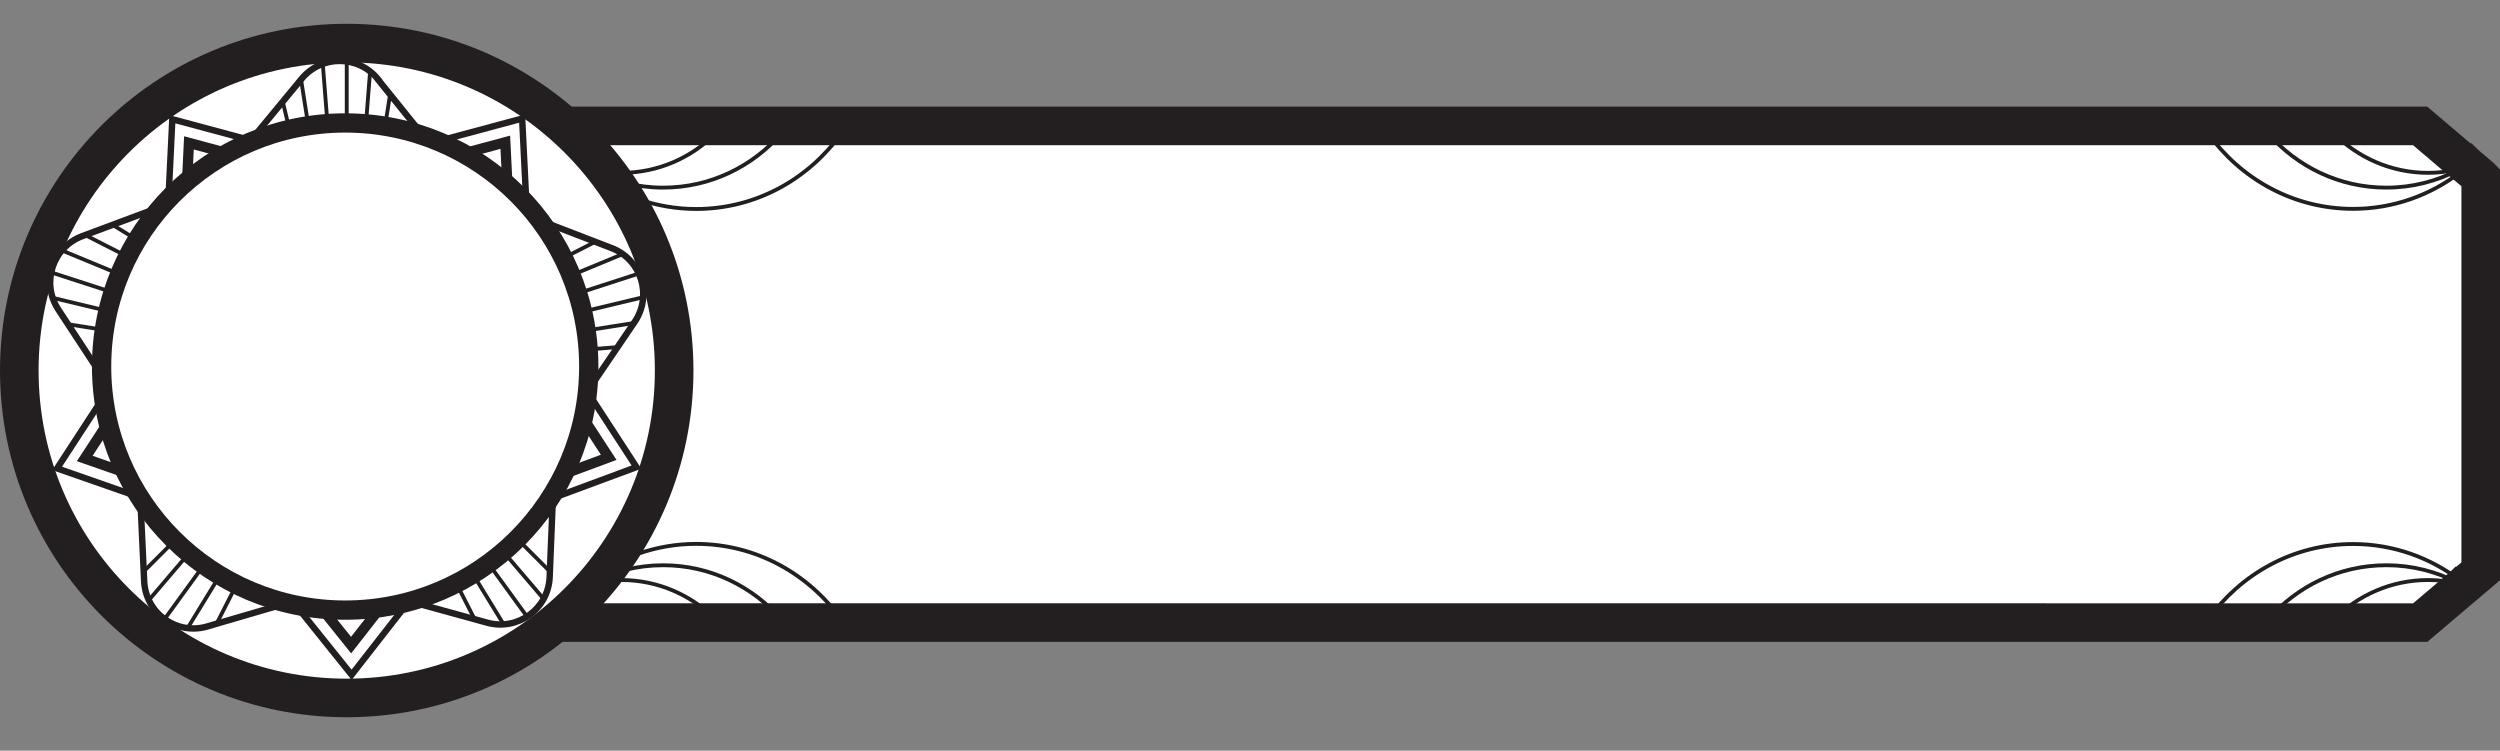 <?xml version="1.0" encoding="UTF-8"?>
<svg xmlns="http://www.w3.org/2000/svg" version="1.1" xmlns:serif="http://www.serif.com/" viewBox="0 0 1943.9 583.7">
  <rect x="0" y="0" width="1943.9" height="583.7" fill="#808080" stroke="none"/>
  <!-- Generator: Adobe Illustrator 29.0.1, SVG Export Plug-In . SVG Version: 2.1.0 Build 192)  -->
  <defs>
    <style>
      .st0 {
        stroke-width: 5px;
      }

      .st0, .st1, .st2, .st3, .st4 {
        fill: #fff;
      }

      .st0, .st1, .st2, .st3, .st4, .st5 {
        stroke: #231f20;
        stroke-miterlimit: 10;
      }

      .st1 {
        stroke-width: 30px;
      }

      .st2, .st5 {
        stroke-width: 3px;
      }

      .st6 {
        fill: #231f20;
      }

      .st3 {
        stroke-width: 8px;
      }

      .st7 {
        opacity: .3;
      }

      .st8 {
        display: none;
      }

      .st4 {
        stroke-width: 15px;
      }

      .st5 {
        fill: none;
      }
    </style>
  </defs>
  <g id="Layer_1" class="st8">
    <g class="st7">
      <path class="st6" d="M284.2.5c-3.2,1.3-4.8,5-3.5,8.2.3.8,2.2,5.2,5.7,11.9-38.6,1.4-75.1,10.6-108.1,26.5,31.5-3.7,80.9-1,128,8.4.8,0,1.4,0,2.1,0,2.5,3.3,5.2,6.7,8,10.2C101.4,15.4,45.5,124,45.5,124c18.9-19.4,40.9-33.2,64.2-42.8,7.1-1.9,14.2-3.5,21.2-4.9C66,125.9,23.9,204,23.9,291.9s42.1,166,107,215.6c-7.1-1.4-14.1-3-21.2-4.9-23.3-9.6-45.3-23.5-64.2-42.8,0,0,55.9,108.5,270.9,58.3-2.9,3.4-5.5,6.8-8,10.2-.6,0-1.2,0-2.1,0-47.1,9.4-96.5,12.1-128,8.4,32.9,15.8,69.5,25.1,108.1,26.4-3.5,6.7-5.4,11.2-5.7,11.9-1.3,3.2.2,6.9,3.5,8.2,3.2,1.3,6.9-.2,8.2-3.5.1-.2,50.9-96.6,116.9-114.8,19.6-5.4,39.2-10.8,60.3-11.4-34.3,36.8-80,62.9-131.6,72.2-13.9,13.7-20,26.4-22.1,36.9,38.2-2.8,74.1-13.6,106.3-30.6l36.2-23.2c4.5-3.4,8.9-6.9,13.1-10.6h1395.5l3.4-5.7c9.7-16.3,40.3-61.1,64.9-72.7l6.7-3.1v-250l-6.7-3.1c-24.7-11.6-55.2-56.4-64.9-72.7l-3.4-5.7H471.6c-4.3-3.7-8.6-7.2-13.1-10.6l-36.2-23.2c-32.2-17-68.2-27.8-106.3-30.6,2.1,10.6,8.2,23.2,22.1,36.9,51.6,9.3,97.3,35.4,131.6,72.3-21.1-.6-40.6-6-60.3-11.4C343.3,100.6,292.5,4.2,292.4,3.9c-1.3-3.2-5-4.8-8.2-3.5M495.6,475.1c5.5-5.9,10.7-12.1,15.6-18.5,20.7,3.4,42.1,9.4,64.3,18.5h-79.9ZM1918.8,402.6c-28,17.2-55.3,57.5-64.8,72.5h-72.6c43.7-18.8,106.8-52.1,137.4-97.6v25.1ZM1854,108.6c9.5,15,36.8,55.4,64.8,72.5v25.1c-30.6-45.5-93.7-78.8-137.4-97.6h72.6ZM495.6,108.6h79.9c-22.2,9.1-43.6,15.1-64.3,18.5-4.9-6.4-10.1-12.6-15.6-18.5M606.2,108.6h0s1140.8,0,1140.8,0c40.5,15.1,146.9,60.1,171.7,124.7v117.1c-24.8,64.6-131.2,109.6-171.7,124.7H606.2c-30.1-14.9-59-24.7-86.7-30,30.1-43.6,47.8-96.4,47.8-153.3s-17.7-109.7-47.8-153.3c27.7-5.3,56.6-15.1,86.7-29.9M343.9,93.7c16.6,14.4,36.7,27.6,60.9,36.8,23.9,9.1,49.3,13,75.9,12.3,33,40.8,52.9,92.6,52.9,149s-19.9,108.3-52.9,149c-26.7-.7-52.1,3.2-75.9,12.3-24.2,9.2-44.3,22.4-60.9,36.8-23.5,8.2-72.6,22.5-131.9,24.2-90-33.9-154.3-120.6-154.3-222.3S122,103.5,212,69.6c59.3,1.6,108.3,15.9,131.9,24.1"/>
    </g>
  </g>
  <g id="Layer_2">
    <path class="st1" d="M1928.9,137.9v306.3c-3.9,3.3-7.4,6.3-10.7,9.1-.2.1-.4.3-.5.5-.5.5-1.1.9-1.6,1.4-.2.2-.3.3-.5.4,0,0,0,0-.1,0,0,0-.2.2-.3.2-10.9,9.3-20,17-33.3,28.3H424.8c-18.4-15.6-28.7-24.4-47-40V137.9c18.4-15.6,28.7-24.4,47-40h1457c13.3,11.3,22.3,19,33.3,28.3,0,0,.2.2.3.2,0,0,0,0,.1,0,.2.2.3.3.5.4.5.5,1.1.9,1.6,1.4.2.2.4.3.5.5,3.3,2.8,6.8,5.8,10.7,9.1Z"/>
    <g>
      <path class="st5" d="M1911.2,131.7c-7.5,1.7-15.2,2.7-23.2,2.7-28.7,0-54.7-11.8-73.7-31h69.5c11,11.3,18.4,19,27.5,28.3Z"/>
      <path class="st5" d="M1913,131.3c-.5.3-1,.5-1.4.8-16.9,8.8-35.9,13.8-56.1,13.8-36.7,0-69.6-16.4-92.3-42.5h120.6c11,11.3,18.4,19,27.5,28.3.6-.1,1.2-.3,1.8-.4Z"/>
      <path class="st5" d="M1913.3,133.8c-23.3,17.9-52.3,28.6-83.6,28.6-46.4,0-87.5-23.2-113-59h167c11,11.3,18.4,19,27.5,28.3.6-.1,1.2-.3,1.8-.4-.5.3-1,.5-1.4.8.6.6,1.2,1.2,1.8,1.8Z"/>
    </g>
    <circle class="st1" cx="269.6" cy="288.1" r="254.6"/>
    <polygon class="st0" points="406 92.2 413.2 237.6 494.9 363.2 360.5 413 273.4 524.7 183.7 412.9 44.4 364.2 127 237.4 134 92.7 268.9 129 406 92.2"/>
    <polygon class="st3" points="392.9 110.6 399.4 242.1 473.3 355.6 351.8 400.7 273 501.6 191.9 400.5 65.9 356.5 140.7 241.8 146.9 111.1 268.9 143.9 392.9 110.6"/>
    <path class="st0" d="M293.9,61.8l65,80.7c4.2,5.3,9.8,9.3,16.1,11.7l100.6,38.7c23.1,8.9,31.8,36.9,17.9,57.4l-55.6,81.8c-4,5.9-6.3,12.9-6.6,20l-3.9,96.6c-1,24.7-24.7,42-48.5,35.5l-96.6-26.6c-6.9-1.9-14.1-1.8-20.9.2l-100.2,29.3c-23.9,7-47.9-10.2-49.1-35.1l-5-107.3c-.3-6.9-2.5-13.5-6.2-19.3l-55.6-84.8c-13.5-20.6-4.4-48.4,18.7-57l90.8-33.9c6.3-2.4,11.9-6.3,16.2-11.5l63.5-76.9c15.5-18.7,44.2-18.6,59.5.4Z"/>
    <g>
      <line class="st2" x1="269.6" y1="456.4" x2="269.6" y2="286.4"/>
      <line class="st2" x1="283.1" y1="458" x2="269.6" y2="286.4"/>
      <line class="st2" x1="297.4" y1="461.9" x2="269.6" y2="286.4"/>
      <line class="st2" x1="312.8" y1="466.1" x2="269.6" y2="286.4"/>
      <line class="st2" x1="329.5" y1="470.7" x2="269.6" y2="286.4"/>
      <line class="st2" x1="369.1" y1="481.6" x2="269.6" y2="286.4"/>
      <line class="st2" x1="392.2" y1="486.4" x2="269.6" y2="286.4"/>
      <line class="st2" x1="410.7" y1="480.7" x2="269.6" y2="286.4"/>
      <line class="st2" x1="423.5" y1="466.6" x2="269.6" y2="286.4"/>
      <line class="st2" x1="427.6" y1="444.4" x2="269.6" y2="286.4"/>
      <line class="st2" x1="429.3" y1="402.4" x2="269.6" y2="286.4"/>
      <line class="st2" x1="430" y1="384.7" x2="269.6" y2="286.4"/>
      <line class="st2" x1="430.6" y1="368.5" x2="269.6" y2="286.4"/>
      <line class="st2" x1="431.2" y1="353.4" x2="269.6" y2="286.4"/>
      <line class="st2" x1="433.8" y1="339.8" x2="269.6" y2="286.4"/>
      <line class="st2" x1="441.1" y1="327.6" x2="269.6" y2="286.4"/>
      <line class="st2" x1="449.7" y1="315" x2="269.6" y2="286.4"/>
      <line class="st2" x1="458.9" y1="301.3" x2="269.6" y2="286.4"/>
      <line class="st2" x1="480.3" y1="269.9" x2="269.6" y2="286.4"/>
      <line class="st2" x1="493.1" y1="251.1" x2="269.6" y2="286.4"/>
      <line class="st2" x1="501.3" y1="230.8" x2="269.6" y2="286.4"/>
      <line class="st2" x1="497.9" y1="212.3" x2="269.6" y2="286.4"/>
      <line class="st2" x1="484.8" y1="197.3" x2="269.6" y2="286.4"/>
      <line class="st2" x1="462.7" y1="188.1" x2="269.6" y2="286.4"/>
      <line class="st2" x1="425" y1="173.5" x2="269.6" y2="286.4"/>
      <line class="st2" x1="409" y1="167.4" x2="269.6" y2="286.4"/>
      <line class="st2" x1="394.3" y1="161.7" x2="269.6" y2="286.4"/>
      <line class="st2" x1="380.6" y1="156.5" x2="269.6" y2="286.4"/>
      <line class="st2" x1="368.1" y1="150.9" x2="269.6" y2="286.4"/>
      <line class="st2" x1="358.3" y1="141.8" x2="269.6" y2="286.4"/>
      <line class="st2" x1="349.1" y1="130.4" x2="269.6" y2="286.4"/>
      <line class="st2" x1="339.3" y1="118.2" x2="269.6" y2="286.4"/>
      <line class="st2" x1="328.6" y1="104.9" x2="269.6" y2="286.4"/>
      <line class="st2" x1="303.3" y1="73.5" x2="269.6" y2="286.4"/>
      <line class="st2" x1="287.8" y1="55.1" x2="269.6" y2="286.4"/>
      <line class="st2" x1="269.6" y1="286.4" x2="269.6" y2="46.6"/>
      <line class="st2" x1="269.6" y1="286.4" x2="250.9" y2="48.7"/>
      <line class="st2" x1="269.6" y1="286.4" x2="234.1" y2="62"/>
      <line class="st2" x1="269.6" y1="286.4" x2="219.9" y2="79.2"/>
      <line class="st2" x1="269.6" y1="286.4" x2="195.8" y2="108.3"/>
      <line class="st2" x1="269.6" y1="286.4" x2="185.3" y2="121"/>
      <line class="st2" x1="269.6" y1="286.4" x2="175.5" y2="132.9"/>
      <line class="st2" x1="269.6" y1="286.4" x2="165.8" y2="143.6"/>
      <line class="st2" x1="269.6" y1="286.4" x2="153.4" y2="150.4"/>
      <line class="st2" x1="269.6" y1="286.4" x2="138.9" y2="155.8"/>
      <line class="st2" x1="269.6" y1="286.4" x2="123.4" y2="161.6"/>
      <line class="st2" x1="269.6" y1="286.4" x2="87.6" y2="174.9"/>
      <line class="st2" x1="269.6" y1="286.4" x2="66.3" y2="182.8"/>
      <line class="st2" x1="269.6" y1="286.4" x2="47.1" y2="194.3"/>
      <line class="st2" x1="269.6" y1="286.4" x2="38.5" y2="211.4"/>
      <line class="st2" x1="269.6" y1="286.4" x2="40.2" y2="231.4"/>
      <line class="st2" x1="269.6" y1="286.4" x2="52.8" y2="252.1"/>
      <line class="st2" x1="269.6" y1="286.4" x2="75.3" y2="286.4"/>
      <line class="st2" x1="269.6" y1="286.4" x2="84.8" y2="301"/>
      <line class="st2" x1="269.6" y1="286.4" x2="93.5" y2="314.3"/>
      <line class="st2" x1="269.6" y1="286.4" x2="101.7" y2="326.8"/>
      <line class="st2" x1="269.6" y1="286.4" x2="106.5" y2="339.4"/>
      <line class="st2" x1="269.6" y1="286.4" x2="107.5" y2="353.6"/>
      <line class="st2" x1="269.6" y1="286.4" x2="108.2" y2="368.7"/>
      <line class="st2" x1="269.6" y1="286.4" x2="108.9" y2="384.9"/>
      <line class="st2" x1="269.6" y1="286.4" x2="109.7" y2="402.6"/>
      <line class="st2" x1="269.6" y1="286.4" x2="111.7" y2="444.4"/>
      <line class="st2" x1="269.6" y1="286.4" x2="115" y2="467.5"/>
      <line class="st2" x1="269.6" y1="286.4" x2="127.1" y2="482.6"/>
      <line class="st2" x1="269.6" y1="286.4" x2="145.3" y2="489.3"/>
      <line class="st2" x1="269.6" y1="286.4" x2="168.4" y2="485"/>
      <line class="st2" x1="269.6" y1="286.4" x2="208.9" y2="473.2"/>
      <line class="st2" x1="269.6" y1="286.4" x2="226" y2="468.2"/>
      <line class="st2" x1="269.6" y1="286.4" x2="241.5" y2="463.7"/>
      <line class="st2" x1="269.6" y1="286.4" x2="256" y2="459.5"/>
    </g>
    <circle class="st4" cx="268.4" cy="285" r="189.4"/>
    <g>
      <path class="st5" d="M1911.2,453.7c-7.5-1.7-15.2-2.7-23.2-2.7-28.7,0-54.7,11.8-73.7,31h69.5c11-11.3,18.4-19,27.5-28.3Z"/>
      <path class="st5" d="M1913,454.1c-.5-.3-1-.5-1.4-.8-16.9-8.8-35.9-13.8-56.1-13.8-36.7,0-69.6,16.4-92.3,42.5h120.6c11-11.3,18.4-19,27.5-28.3.6.1,1.2.3,1.8.4Z"/>
      <path class="st5" d="M1913.3,451.6c-23.3-17.9-52.3-28.6-83.6-28.6-46.4,0-87.5,23.2-113,59h167c11-11.3,18.4-19,27.5-28.3.6.1,1.2.3,1.8.4-.5-.3-1-.5-1.4-.8.6-.6,1.2-1.2,1.8-1.8Z"/>
    </g>
    <g>
      <path class="st5" d="M459.9,131.7c7.5,1.7,15.2,2.7,23.2,2.7,28.7,0,54.7-11.8,73.7-31h-69.5"/>
      <path class="st5" d="M459.9,131.7c-.6-.1-1.2-.3-1.8-.4.5.3,1,.5,1.4.8,16.9,8.8,35.9,13.8,56.1,13.8,36.7,0,69.6-16.4,92.3-42.5h-120.6"/>
      <path class="st5" d="M459.9,131.7c-.6-.1-1.2-.3-1.8-.4.5.3,1,.5,1.4.8-.6.6-1.2,1.2-1.8,1.8,23.3,17.9,52.3,28.6,83.6,28.6,46.4,0,87.5-23.2,113-59h-167"/>
    </g>
    <g>
      <path class="st5" d="M459.9,453.7c7.5-1.7,15.2-2.7,23.2-2.7,28.7,0,54.7,11.8,73.7,31h-69.5"/>
      <path class="st5" d="M459.9,453.7c-.6.1-1.2.3-1.8.4.5-.3,1-.5,1.4-.8,16.9-8.8,35.9-13.8,56.1-13.8,36.7,0,69.6,16.4,92.3,42.5h-120.6"/>
      <path class="st5" d="M459.9,453.7c-.6.1-1.2.3-1.8.4.5-.3,1-.5,1.4-.8-.6-.6-1.2-1.2-1.8-1.8,23.3-17.9,52.3-28.6,83.6-28.6,46.4,0,87.5,23.2,113,59h-167"/>
    </g>
  </g>
</svg>